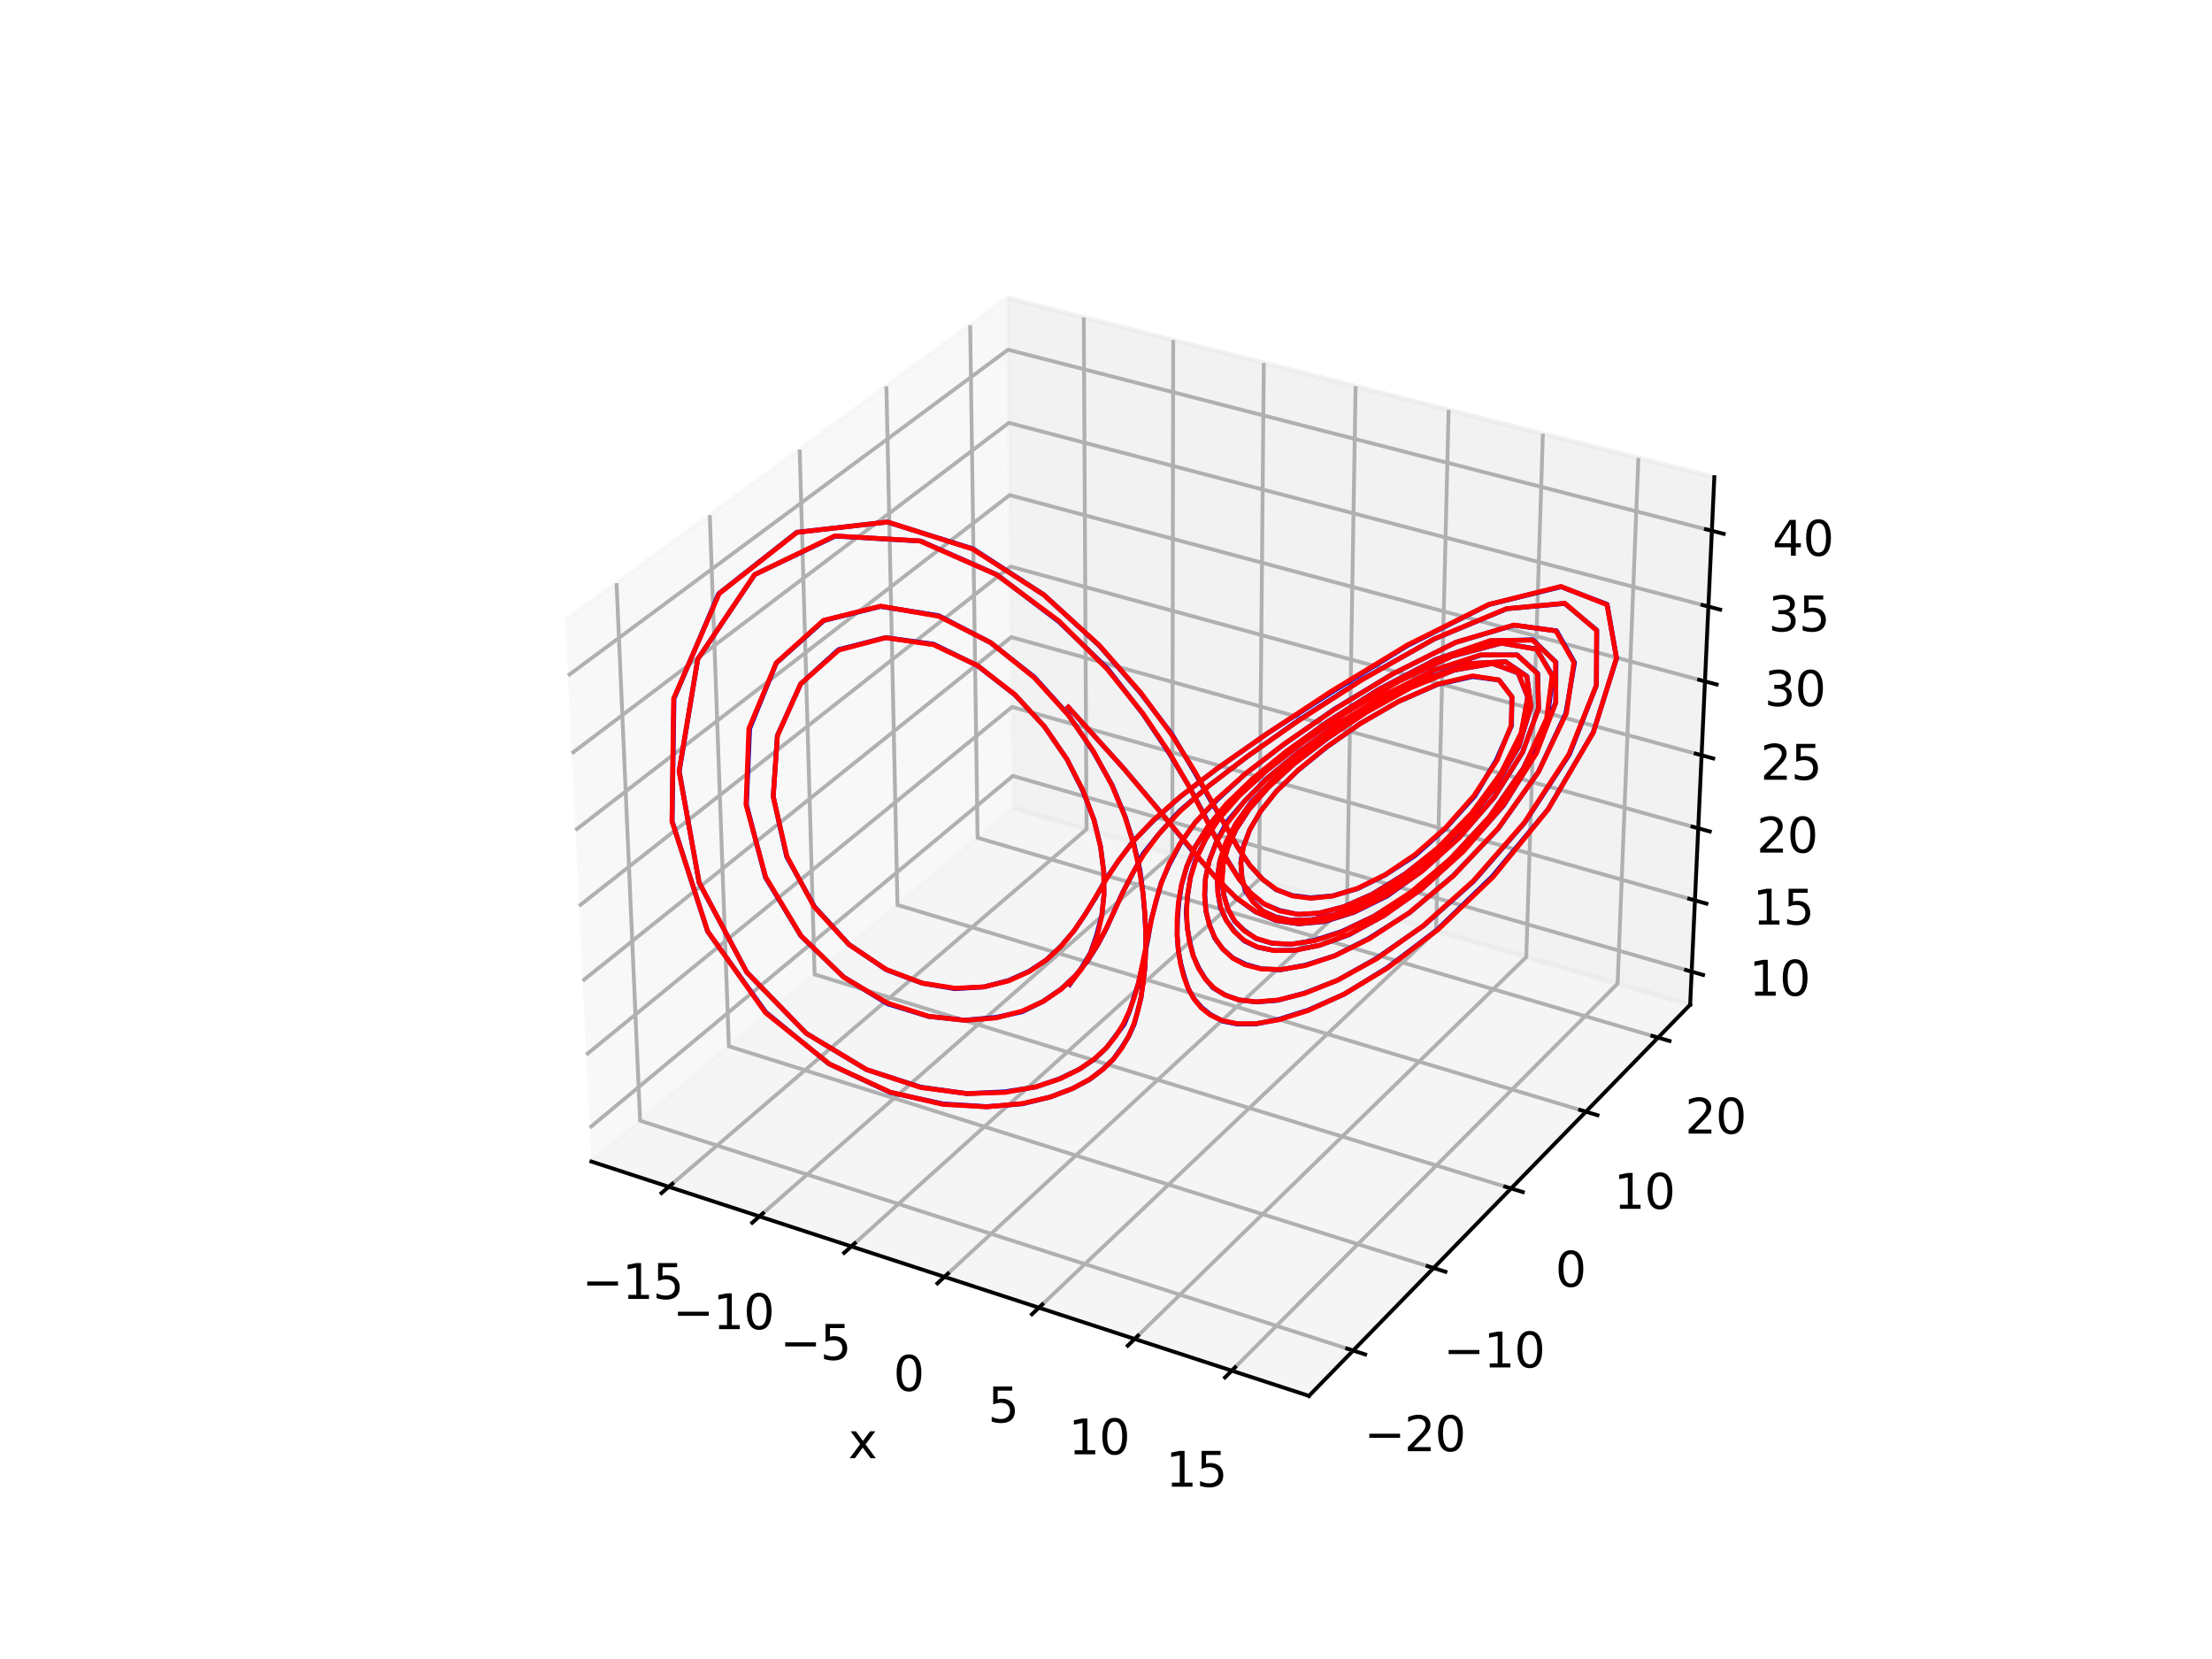 <?xml version="1.0" encoding="utf-8" standalone="no"?>
<!DOCTYPE svg PUBLIC "-//W3C//DTD SVG 1.1//EN"
  "http://www.w3.org/Graphics/SVG/1.1/DTD/svg11.dtd">
<svg xmlns:xlink="http://www.w3.org/1999/xlink" width="460.8pt" height="345.6pt" viewBox="0 0 460.8 345.6" xmlns="http://www.w3.org/2000/svg" version="1.1">
 <defs>
  <style type="text/css">*{stroke-linejoin: round; stroke-linecap: butt}</style>
 </defs>
 <g id="figure_1">
  <g id="patch_1">
   <path d="M 0 345.6 
L 460.8 345.6 
L 460.8 0 
L 0 0 
z
" style="fill: #ffffff"/>
  </g>
  <g id="patch_2">
   <path d="M 103.104 307.584 
L 369.216 307.584 
L 369.216 41.472 
L 103.104 41.472 
z
" style="fill: #ffffff"/>
  </g>
  <g id="pane3d_1">
   <g id="patch_3">
    <path d="M 123.197 241.969 
L 211.076 168.307 
L 209.855 62.074 
L 117.77 129.273 
" style="fill: #f2f2f2; opacity: 0.5; stroke: #f2f2f2; stroke-linejoin: miter"/>
   </g>
  </g>
  <g id="pane3d_2">
   <g id="patch_4">
    <path d="M 211.076 168.307 
L 352.09 209.295 
L 357.123 99.402 
L 209.855 62.074 
" style="fill: #e6e6e6; opacity: 0.5; stroke: #e6e6e6; stroke-linejoin: miter"/>
   </g>
  </g>
  <g id="pane3d_3">
   <g id="patch_5">
    <path d="M 123.197 241.969 
L 272.679 290.79 
L 352.09 209.295 
L 211.076 168.307 
" style="fill: #ececec; opacity: 0.5; stroke: #ececec; stroke-linejoin: miter"/>
   </g>
  </g>
  <g id="axis3d_1">
   <g id="line2d_1">
    <path d="M 123.197 241.969 
L 272.679 290.79 
" style="fill: none; stroke: #000000; stroke-width: 0.8; stroke-linecap: square"/>
   </g>
   <g id="text_1">
    <!-- x -->
    <g transform="translate(176.717 303.768) scale(0.1 -0.1)">
     <defs>
      <path id="DejaVuSans-78" d="M 3513 3500 
L 2247 1797 
L 3578 0 
L 2900 0 
L 1881 1375 
L 863 0 
L 184 0 
L 1544 1831 
L 300 3500 
L 978 3500 
L 1906 2253 
L 2834 3500 
L 3513 3500 
z
" transform="scale(0.016)"/>
     </defs>
     <use xlink:href="#DejaVuSans-78"/>
    </g>
   </g>
   <g id="Line3DCollection_1">
    <path d="M 139.32 247.235 
L 226.346 172.746 
L 225.771 66.108 
" style="fill: none; stroke: #b0b0b0; stroke-width: 0.8"/>
    <path d="M 158.201 253.402 
L 244.209 177.938 
L 244.401 70.831 
" style="fill: none; stroke: #b0b0b0; stroke-width: 0.8"/>
    <path d="M 177.341 259.653 
L 262.297 183.195 
L 263.275 75.614 
" style="fill: none; stroke: #b0b0b0; stroke-width: 0.8"/>
    <path d="M 196.745 265.99 
L 280.613 188.519 
L 282.397 80.462 
" style="fill: none; stroke: #b0b0b0; stroke-width: 0.8"/>
    <path d="M 216.418 272.415 
L 299.162 193.911 
L 301.774 85.373 
" style="fill: none; stroke: #b0b0b0; stroke-width: 0.8"/>
    <path d="M 236.366 278.93 
L 317.948 199.371 
L 321.409 90.35 
" style="fill: none; stroke: #b0b0b0; stroke-width: 0.8"/>
    <path d="M 256.595 285.537 
L 336.977 204.902 
L 341.309 95.394 
" style="fill: none; stroke: #b0b0b0; stroke-width: 0.8"/>
   </g>
   <g id="xtick_1">
    <g id="line2d_2">
     <path d="M 140.078 246.586 
L 137.801 248.535 
" style="fill: none; stroke: #000000; stroke-width: 0.8; stroke-linecap: square"/>
    </g>
    <g id="text_2">
     <!-- −15 -->
     <g transform="translate(121.246 270.593) scale(0.1 -0.1)">
      <defs>
       <path id="DejaVuSans-2212" d="M 678 2272 
L 4684 2272 
L 4684 1741 
L 678 1741 
L 678 2272 
z
" transform="scale(0.016)"/>
       <path id="DejaVuSans-31" d="M 794 531 
L 1825 531 
L 1825 4091 
L 703 3866 
L 703 4441 
L 1819 4666 
L 2450 4666 
L 2450 531 
L 3481 531 
L 3481 0 
L 794 0 
L 794 531 
z
" transform="scale(0.016)"/>
       <path id="DejaVuSans-35" d="M 691 4666 
L 3169 4666 
L 3169 4134 
L 1269 4134 
L 1269 2991 
Q 1406 3038 1543 3061 
Q 1681 3084 1819 3084 
Q 2600 3084 3056 2656 
Q 3513 2228 3513 1497 
Q 3513 744 3044 326 
Q 2575 -91 1722 -91 
Q 1428 -91 1123 -41 
Q 819 9 494 109 
L 494 744 
Q 775 591 1075 516 
Q 1375 441 1709 441 
Q 2250 441 2565 725 
Q 2881 1009 2881 1497 
Q 2881 1984 2565 2268 
Q 2250 2553 1709 2553 
Q 1456 2553 1204 2497 
Q 953 2441 691 2322 
L 691 4666 
z
" transform="scale(0.016)"/>
      </defs>
      <use xlink:href="#DejaVuSans-2212"/>
      <use xlink:href="#DejaVuSans-31" x="83.789"/>
      <use xlink:href="#DejaVuSans-35" x="147.412"/>
     </g>
    </g>
   </g>
   <g id="xtick_2">
    <g id="line2d_3">
     <path d="M 158.951 252.744 
L 156.699 254.72 
" style="fill: none; stroke: #000000; stroke-width: 0.8; stroke-linecap: square"/>
    </g>
    <g id="text_3">
     <!-- −10 -->
     <g transform="translate(140.147 276.89) scale(0.1 -0.1)">
      <defs>
       <path id="DejaVuSans-30" d="M 2034 4250 
Q 1547 4250 1301 3770 
Q 1056 3291 1056 2328 
Q 1056 1369 1301 889 
Q 1547 409 2034 409 
Q 2525 409 2770 889 
Q 3016 1369 3016 2328 
Q 3016 3291 2770 3770 
Q 2525 4250 2034 4250 
z
M 2034 4750 
Q 2819 4750 3233 4129 
Q 3647 3509 3647 2328 
Q 3647 1150 3233 529 
Q 2819 -91 2034 -91 
Q 1250 -91 836 529 
Q 422 1150 422 2328 
Q 422 3509 836 4129 
Q 1250 4750 2034 4750 
z
" transform="scale(0.016)"/>
      </defs>
      <use xlink:href="#DejaVuSans-2212"/>
      <use xlink:href="#DejaVuSans-31" x="83.789"/>
      <use xlink:href="#DejaVuSans-30" x="147.412"/>
     </g>
    </g>
   </g>
   <g id="xtick_3">
    <g id="line2d_4">
     <path d="M 178.082 258.986 
L 175.856 260.989 
" style="fill: none; stroke: #000000; stroke-width: 0.8; stroke-linecap: square"/>
    </g>
    <g id="text_4">
     <!-- −5 -->
     <g transform="translate(162.488 283.274) scale(0.1 -0.1)">
      <use xlink:href="#DejaVuSans-2212"/>
      <use xlink:href="#DejaVuSans-35" x="83.789"/>
     </g>
    </g>
   </g>
   <g id="xtick_4">
    <g id="line2d_5">
     <path d="M 197.476 265.314 
L 195.278 267.345 
" style="fill: none; stroke: #000000; stroke-width: 0.8; stroke-linecap: square"/>
    </g>
    <g id="text_5">
     <!-- 0 -->
     <g transform="translate(186.104 289.746) scale(0.1 -0.1)">
      <use xlink:href="#DejaVuSans-30"/>
     </g>
    </g>
   </g>
   <g id="xtick_5">
    <g id="line2d_6">
     <path d="M 217.14 271.73 
L 214.97 273.789 
" style="fill: none; stroke: #000000; stroke-width: 0.8; stroke-linecap: square"/>
    </g>
    <g id="text_6">
     <!-- 5 -->
     <g transform="translate(205.8 296.309) scale(0.1 -0.1)">
      <use xlink:href="#DejaVuSans-35"/>
     </g>
    </g>
   </g>
   <g id="xtick_6">
    <g id="line2d_7">
     <path d="M 237.078 278.235 
L 234.937 280.323 
" style="fill: none; stroke: #000000; stroke-width: 0.8; stroke-linecap: square"/>
    </g>
    <g id="text_7">
     <!-- 10 -->
     <g transform="translate(222.592 302.963) scale(0.1 -0.1)">
      <use xlink:href="#DejaVuSans-31"/>
      <use xlink:href="#DejaVuSans-30" x="63.623"/>
     </g>
    </g>
   </g>
   <g id="xtick_7">
    <g id="line2d_8">
     <path d="M 257.297 284.832 
L 255.186 286.949 
" style="fill: none; stroke: #000000; stroke-width: 0.8; stroke-linecap: square"/>
    </g>
    <g id="text_8">
     <!-- 15 -->
     <g transform="translate(242.847 309.712) scale(0.1 -0.1)">
      <use xlink:href="#DejaVuSans-31"/>
      <use xlink:href="#DejaVuSans-35" x="63.623"/>
     </g>
    </g>
   </g>
  </g>
  <g id="axis3d_2">
   <g id="line2d_9">
    <path d="M 352.09 209.295 
L 272.679 290.79 
" style="fill: none; stroke: #000000; stroke-width: 0.8; stroke-linecap: square"/>
   </g>
   <g id="Line3DCollection_2">
    <path d="M 128.44 121.487 
L 133.345 233.463 
L 281.885 281.342 
" style="fill: none; stroke: #b0b0b0; stroke-width: 0.8"/>
    <path d="M 147.858 107.316 
L 151.838 217.962 
L 298.637 264.151 
" style="fill: none; stroke: #b0b0b0; stroke-width: 0.8"/>
    <path d="M 166.584 93.651 
L 169.699 202.991 
L 314.787 247.577 
" style="fill: none; stroke: #b0b0b0; stroke-width: 0.8"/>
    <path d="M 184.655 80.464 
L 186.961 188.522 
L 330.368 231.587 
" style="fill: none; stroke: #b0b0b0; stroke-width: 0.8"/>
    <path d="M 202.103 67.731 
L 203.653 174.53 
L 345.41 216.151 
" style="fill: none; stroke: #b0b0b0; stroke-width: 0.8"/>
   </g>
   <g id="xtick_8">
    <g id="line2d_10">
     <path d="M 280.634 280.939 
L 284.392 282.15 
" style="fill: none; stroke: #000000; stroke-width: 0.8; stroke-linecap: square"/>
    </g>
    <g id="text_9">
     <!-- −20 -->
     <g transform="translate(284.164 302.308) scale(0.1 -0.1)">
      <defs>
       <path id="DejaVuSans-32" d="M 1228 531 
L 3431 531 
L 3431 0 
L 469 0 
L 469 531 
Q 828 903 1448 1529 
Q 2069 2156 2228 2338 
Q 2531 2678 2651 2914 
Q 2772 3150 2772 3378 
Q 2772 3750 2511 3984 
Q 2250 4219 1831 4219 
Q 1534 4219 1204 4116 
Q 875 4013 500 3803 
L 500 4441 
Q 881 4594 1212 4672 
Q 1544 4750 1819 4750 
Q 2544 4750 2975 4387 
Q 3406 4025 3406 3419 
Q 3406 3131 3298 2873 
Q 3191 2616 2906 2266 
Q 2828 2175 2409 1742 
Q 1991 1309 1228 531 
z
" transform="scale(0.016)"/>
      </defs>
      <use xlink:href="#DejaVuSans-2212"/>
      <use xlink:href="#DejaVuSans-32" x="83.789"/>
      <use xlink:href="#DejaVuSans-30" x="147.412"/>
     </g>
    </g>
   </g>
   <g id="xtick_9">
    <g id="line2d_11">
     <path d="M 297.401 263.762 
L 301.111 264.93 
" style="fill: none; stroke: #000000; stroke-width: 0.8; stroke-linecap: square"/>
    </g>
    <g id="text_10">
     <!-- −10 -->
     <g transform="translate(300.691 284.862) scale(0.1 -0.1)">
      <use xlink:href="#DejaVuSans-2212"/>
      <use xlink:href="#DejaVuSans-31" x="83.789"/>
      <use xlink:href="#DejaVuSans-30" x="147.412"/>
     </g>
    </g>
   </g>
   <g id="xtick_10">
    <g id="line2d_12">
     <path d="M 313.567 247.202 
L 317.231 248.328 
" style="fill: none; stroke: #000000; stroke-width: 0.8; stroke-linecap: square"/>
    </g>
    <g id="text_11">
     <!-- 0 -->
     <g transform="translate(323.995 268.043) scale(0.1 -0.1)">
      <use xlink:href="#DejaVuSans-30"/>
     </g>
    </g>
   </g>
   <g id="xtick_11">
    <g id="line2d_13">
     <path d="M 329.163 231.225 
L 332.781 232.312 
" style="fill: none; stroke: #000000; stroke-width: 0.8; stroke-linecap: square"/>
    </g>
    <g id="text_12">
     <!-- 10 -->
     <g transform="translate(336.185 251.817) scale(0.1 -0.1)">
      <use xlink:href="#DejaVuSans-31"/>
      <use xlink:href="#DejaVuSans-30" x="63.623"/>
     </g>
    </g>
   </g>
   <g id="xtick_12">
    <g id="line2d_14">
     <path d="M 344.219 215.801 
L 347.793 216.851 
" style="fill: none; stroke: #000000; stroke-width: 0.8; stroke-linecap: square"/>
    </g>
    <g id="text_13">
     <!-- 20 -->
     <g transform="translate(351.024 236.153) scale(0.1 -0.1)">
      <use xlink:href="#DejaVuSans-32"/>
      <use xlink:href="#DejaVuSans-30" x="63.623"/>
     </g>
    </g>
   </g>
  </g>
  <g id="axis3d_3">
   <g id="line2d_15">
    <path d="M 352.09 209.295 
L 357.123 99.402 
" style="fill: none; stroke: #000000; stroke-width: 0.8; stroke-linecap: square"/>
   </g>
   <g id="Line3DCollection_3">
    <path d="M 352.406 202.412 
L 211 161.641 
L 122.858 234.922 
" style="fill: none; stroke: #b0b0b0; stroke-width: 0.8"/>
    <path d="M 353.085 187.567 
L 210.834 147.268 
L 122.126 219.718 
" style="fill: none; stroke: #b0b0b0; stroke-width: 0.8"/>
    <path d="M 353.773 172.543 
L 210.667 132.729 
L 121.384 204.322 
" style="fill: none; stroke: #b0b0b0; stroke-width: 0.8"/>
    <path d="M 354.47 157.334 
L 210.498 118.021 
L 120.633 188.73 
" style="fill: none; stroke: #b0b0b0; stroke-width: 0.8"/>
    <path d="M 355.175 141.939 
L 210.327 103.141 
L 119.873 172.94 
" style="fill: none; stroke: #b0b0b0; stroke-width: 0.8"/>
    <path d="M 355.889 126.353 
L 210.154 88.086 
L 119.103 156.947 
" style="fill: none; stroke: #b0b0b0; stroke-width: 0.8"/>
    <path d="M 356.611 110.574 
L 209.979 72.853 
L 118.323 140.747 
" style="fill: none; stroke: #b0b0b0; stroke-width: 0.8"/>
   </g>
   <g id="xtick_13">
    <g id="line2d_16">
     <path d="M 351.219 202.07 
L 354.782 203.097 
" style="fill: none; stroke: #000000; stroke-width: 0.8; stroke-linecap: square"/>
    </g>
    <g id="text_14">
     <!-- 10 -->
     <g transform="translate(364.342 207.419) scale(0.1 -0.1)">
      <use xlink:href="#DejaVuSans-31"/>
      <use xlink:href="#DejaVuSans-30" x="63.623"/>
     </g>
    </g>
   </g>
   <g id="xtick_14">
    <g id="line2d_17">
     <path d="M 351.891 187.229 
L 355.477 188.245 
" style="fill: none; stroke: #000000; stroke-width: 0.8; stroke-linecap: square"/>
    </g>
    <g id="text_15">
     <!-- 15 -->
     <g transform="translate(365.13 192.603) scale(0.1 -0.1)">
      <use xlink:href="#DejaVuSans-31"/>
      <use xlink:href="#DejaVuSans-35" x="63.623"/>
     </g>
    </g>
   </g>
   <g id="xtick_15">
    <g id="line2d_18">
     <path d="M 352.571 172.208 
L 356.18 173.212 
" style="fill: none; stroke: #000000; stroke-width: 0.8; stroke-linecap: square"/>
    </g>
    <g id="text_16">
     <!-- 20 -->
     <g transform="translate(365.927 177.609) scale(0.1 -0.1)">
      <use xlink:href="#DejaVuSans-32"/>
      <use xlink:href="#DejaVuSans-30" x="63.623"/>
     </g>
    </g>
   </g>
   <g id="xtick_16">
    <g id="line2d_19">
     <path d="M 353.26 157.004 
L 356.892 157.996 
" style="fill: none; stroke: #000000; stroke-width: 0.8; stroke-linecap: square"/>
    </g>
    <g id="text_17">
     <!-- 25 -->
     <g transform="translate(366.734 162.432) scale(0.1 -0.1)">
      <use xlink:href="#DejaVuSans-32"/>
      <use xlink:href="#DejaVuSans-35" x="63.623"/>
     </g>
    </g>
   </g>
   <g id="xtick_17">
    <g id="line2d_20">
     <path d="M 353.958 141.613 
L 357.612 142.592 
" style="fill: none; stroke: #000000; stroke-width: 0.8; stroke-linecap: square"/>
    </g>
    <g id="text_18">
     <!-- 30 -->
     <g transform="translate(367.551 147.069) scale(0.1 -0.1)">
      <defs>
       <path id="DejaVuSans-33" d="M 2597 2516 
Q 3050 2419 3304 2112 
Q 3559 1806 3559 1356 
Q 3559 666 3084 287 
Q 2609 -91 1734 -91 
Q 1441 -91 1130 -33 
Q 819 25 488 141 
L 488 750 
Q 750 597 1062 519 
Q 1375 441 1716 441 
Q 2309 441 2620 675 
Q 2931 909 2931 1356 
Q 2931 1769 2642 2001 
Q 2353 2234 1838 2234 
L 1294 2234 
L 1294 2753 
L 1863 2753 
Q 2328 2753 2575 2939 
Q 2822 3125 2822 3475 
Q 2822 3834 2567 4026 
Q 2313 4219 1838 4219 
Q 1578 4219 1281 4162 
Q 984 4106 628 3988 
L 628 4550 
Q 988 4650 1302 4700 
Q 1616 4750 1894 4750 
Q 2613 4750 3031 4423 
Q 3450 4097 3450 3541 
Q 3450 3153 3228 2886 
Q 3006 2619 2597 2516 
z
" transform="scale(0.016)"/>
      </defs>
      <use xlink:href="#DejaVuSans-33"/>
      <use xlink:href="#DejaVuSans-30" x="63.623"/>
     </g>
    </g>
   </g>
   <g id="xtick_18">
    <g id="line2d_21">
     <path d="M 354.663 126.032 
L 358.342 126.997 
" style="fill: none; stroke: #000000; stroke-width: 0.8; stroke-linecap: square"/>
    </g>
    <g id="text_19">
     <!-- 35 -->
     <g transform="translate(368.378 131.516) scale(0.1 -0.1)">
      <use xlink:href="#DejaVuSans-33"/>
      <use xlink:href="#DejaVuSans-35" x="63.623"/>
     </g>
    </g>
   </g>
   <g id="xtick_19">
    <g id="line2d_22">
     <path d="M 355.378 110.256 
L 359.08 111.209 
" style="fill: none; stroke: #000000; stroke-width: 0.8; stroke-linecap: square"/>
    </g>
    <g id="text_20">
     <!-- 40 -->
     <g transform="translate(369.215 115.77) scale(0.1 -0.1)">
      <defs>
       <path id="DejaVuSans-34" d="M 2419 4116 
L 825 1625 
L 2419 1625 
L 2419 4116 
z
M 2253 4666 
L 3047 4666 
L 3047 1625 
L 3713 1625 
L 3713 1100 
L 3047 1100 
L 3047 0 
L 2419 0 
L 2419 1100 
L 313 1100 
L 313 1709 
L 2253 4666 
z
" transform="scale(0.016)"/>
      </defs>
      <use xlink:href="#DejaVuSans-34"/>
      <use xlink:href="#DejaVuSans-30" x="63.623"/>
     </g>
    </g>
   </g>
  </g>
  <g id="axes_1">
   <g id="line2d_23">
    <path d="M 222.557 147.325 
L 234.082 160.068 
L 242.335 169.835 
L 248.393 177.264 
L 253.362 182.89 
L 257.528 187.065 
L 261.472 189.911 
L 265.852 191.778 
L 270.556 192.456 
L 275.925 191.974 
L 282.013 190.074 
L 288.899 186.686 
L 296.279 181.419 
L 303.882 174.592 
L 311.21 166.192 
L 317.2 156.702 
L 320.486 147.574 
L 320.341 140.302 
L 316.042 136.423 
L 308.498 136.47 
L 298.762 139.591 
L 288.542 144.839 
L 278.863 150.751 
L 270.747 156.508 
L 264.217 161.891 
L 259.335 166.8 
L 255.578 171.239 
L 253.363 175.458 
L 251.906 179.262 
L 251.11 183.07 
L 250.983 186.445 
L 251.216 189.813 
L 251.968 192.677 
L 253.06 195.436 
L 254.681 197.625 
L 256.782 199.538 
L 259.507 200.895 
L 262.832 201.831 
L 266.802 202.012 
L 271.9 201.067 
L 277.986 199.126 
L 285.08 195.552 
L 293.657 190.112 
L 302.672 182.479 
L 312.114 172.604 
L 320.464 160.822 
L 326.195 148.604 
L 328.001 138.019 
L 324.238 131.412 
L 315.386 130.238 
L 303.262 133.814 
L 290.152 140.383 
L 277.948 147.738 
L 267.704 154.887 
L 259.462 161.179 
L 253.562 166.589 
L 248.911 171.406 
L 245.844 175.828 
L 243.611 180.041 
L 241.875 183.978 
L 239.819 191.569 
L 239.222 195.169 
L 237.881 201.729 
L 237.153 204.852 
L 235.31 210.637 
L 234.185 213.383 
L 230.533 218.244 
L 227.993 220.641 
L 224.926 222.698 
L 220.789 224.704 
L 215.706 226.458 
L 209.265 227.454 
L 201.459 227.824 
L 191.83 226.483 
L 180.526 222.83 
L 167.956 215.263 
L 155.57 202.531 
L 145.635 183.874 
L 141.5 160.655 
L 145.357 137.306 
L 157.241 119.672 
L 173.986 111.681 
L 191.78 112.707 
L 207.67 119.718 
L 220.617 129.514 
L 230.716 139.277 
L 238.075 148.695 
L 243.566 156.904 
L 247.819 164.007 
L 250.935 169.859 
L 253.574 175.261 
L 255.853 179.43 
L 258.111 183.091 
L 260.49 185.998 
L 263.254 188.285 
L 266.596 189.678 
L 270.475 190.503 
L 274.761 190.227 
L 280.008 188.865 
L 285.931 186.236 
L 292.663 182.073 
L 299.704 176.595 
L 306.586 169.459 
L 312.691 161.094 
L 316.982 152.715 
L 318.242 145.209 
L 316.244 140.203 
L 310.895 138.206 
L 302.928 139.61 
L 293.74 143.157 
L 284.6 148.317 
L 276.542 153.815 
L 269.646 159.052 
L 264.289 163.936 
L 260.275 168.524 
L 257.524 172.739 
L 255.76 176.538 
L 254.776 180.04 
L 254.509 183.444 
L 254.998 186.573 
L 255.781 189.355 
L 257.198 191.917 
L 259.173 193.788 
L 261.628 195.508 
L 264.974 196.506 
L 268.94 196.708 
L 273.727 195.929 
L 279.478 194.061 
L 286.184 190.881 
L 293.984 185.99 
L 302.131 178.973 
L 310.238 170.226 
L 317.335 160.054 
L 322.366 149.71 
L 323.405 140.743 
L 320.079 135.197 
L 312.806 133.973 
L 302.408 136.734 
L 291.276 141.963 
L 280.473 148.358 
L 271.193 154.768 
L 263.827 160.522 
L 258.046 165.782 
L 253.876 170.397 
L 251.145 174.842 
L 249.101 178.924 
L 247.968 182.776 
L 247.419 186.51 
L 247.093 189.914 
L 247.354 193.318 
L 247.858 196.228 
L 248.583 199.115 
L 249.716 201.65 
L 251.1 203.892 
L 252.683 205.778 
L 255.289 207.306 
L 258.068 208.3 
L 261.703 208.725 
L 266.17 208.387 
L 271.813 206.868 
L 278.62 204.21 
L 286.789 199.632 
L 296.526 192.863 
L 306.944 183.615 
L 317.581 171.419 
L 326.939 157.136 
L 332.574 142.716 
L 332.643 131.292 
L 325.948 125.707 
L 313.876 126.813 
L 298.8 133.107 
L 283.572 141.636 
L 270.301 150.19 
L 259.883 157.57 
L 251.82 163.69 
L 245.687 168.987 
L 241.493 173.643 
L 238.121 177.891 
L 233.888 185.879 
L 230.44 193.501 
L 228.669 196.843 
L 226.565 200.188 
L 224.012 203.264 
L 221.011 206.063 
L 217.23 208.647 
L 212.937 210.754 
L 207.507 211.941 
L 200.968 212.531 
L 193.443 211.737 
L 184.922 209.108 
L 175.737 203.523 
L 166.849 194.964 
L 159.452 182.741 
L 155.489 167.614 
L 156.154 151.792 
L 161.71 138.13 
L 171.632 129.259 
L 183.412 126.333 
L 195.518 128.256 
L 206.351 133.861 
L 215.451 141.043 
L 222.591 148.945 
L 227.732 156.556 
L 231.693 163.588 
L 234.382 170.094 
L 236.252 175.971 
L 237.474 181.242 
L 238.111 186.12 
L 238.496 190.589 
L 238.677 194.522 
L 238.669 198.254 
L 238.493 201.804 
L 237.692 207.895 
L 236.307 213.282 
L 235.114 215.909 
L 233.669 218.193 
L 231.967 220.599 
L 229.764 222.729 
L 226.989 224.881 
L 223.377 226.786 
L 218.77 228.532 
L 212.985 229.94 
L 205.54 230.536 
L 196.489 229.978 
L 185.482 227.582 
L 172.664 221.6 
L 159.54 210.9 
L 147.393 193.997 
L 140.006 171.041 
L 140.403 145.549 
L 149.715 123.682 
L 165.983 110.888 
L 184.856 108.749 
L 202.713 114.346 
L 217.459 123.906 
L 228.972 134.46 
L 237.546 144.293 
L 244.193 153.058 
L 248.708 160.598 
L 252.295 166.929 
L 255.405 172.165 
L 257.94 176.688 
L 260.369 180.286 
L 263.125 183.259 
L 265.838 185.329 
L 269.276 186.565 
L 273.058 187.038 
L 277.618 186.626 
L 282.836 185.108 
L 288.531 182.282 
L 294.793 178.219 
L 301.139 172.544 
L 307.254 165.769 
L 311.726 158.339 
L 314.88 151.161 
L 314.932 145.099 
L 312.286 141.668 
L 306.805 140.932 
L 299.453 142.578 
L 291.238 146.181 
L 283.333 150.741 
L 276.251 155.726 
L 270.468 160.429 
L 265.874 164.843 
L 262.56 169.069 
L 260.329 172.89 
L 258.949 176.556 
L 258.472 179.74 
L 258.728 182.778 
L 259.389 185.524 
L 261.068 187.897 
L 263.04 189.769 
L 265.71 190.984 
L 268.914 191.709 
L 273.179 191.599 
L 278.069 190.537 
L 283.86 188.23 
L 290.374 184.421 
L 297.369 179.186 
L 304.658 172.464 
L 311.272 164.245 
L 316.405 155.539 
L 318.924 147.199 
L 318.09 140.878 
L 313.632 137.839 
L 306.204 138.23 
L 296.936 141.385 
L 287.499 146.395 
L 278.633 151.894 
L 271.131 157.294 
L 265.301 162.525 
L 260.678 167.073 
L 257.51 171.514 
L 255.477 175.471 
L 254.146 179.2 
L 253.552 182.844 
L 253.751 186.044 
L 254.209 189.011 
L 255.45 191.701 
L 257.148 193.98 
L 259.194 195.995 
L 261.967 197.321 
L 265.505 198.027 
L 269.768 197.933 
L 274.944 196.907 
L 281.051 194.709 
L 288.228 190.764 
L 296.265 185.115 
L 304.74 177.386 
L 313.213 167.801 
L 320.021 156.867 
L 324.085 146.344 
L 324.133 137.934 
L 319.308 133.28 
L 310.453 133.506 
L 299.195 137.34 
L 287.364 143.522 
L 276.673 150.26 
L 267.866 156.662 
L 260.89 162.417 
L 255.576 167.508 
L 251.722 172.092 
L 248.951 176.423 
L 247.264 180.44 
L 246.145 184.307 
L 245.571 187.992 
L 245.299 191.379 
L 245.219 194.85 
L 245.458 197.934 
L 246.001 200.817 
L 246.713 203.457 
L 247.565 205.979 
L 248.738 208.071 
L 250.343 209.901 
L 252.209 211.384 
L 254.771 212.731 
L 257.77 213.329 
L 261.55 213.316 
L 266.381 212.364 
L 272.538 210.421 
L 280.048 207.092 
L 288.94 201.631 
L 299.378 193.715 
L 310.874 182.606 
L 322.492 168.592 
L 331.928 152.524 
L 336.757 137.127 
L 334.793 125.909 
L 325.202 122.233 
L 310.184 125.93 
L 293.2 134.476 
L 277.407 144.168 
L 263.983 152.806 
L 253.583 160.095 
L 245.931 165.935 
L 240.327 170.907 
L 236.029 175.271 
L 232.966 179.372 
L 230.356 183.156 
L 228.241 186.981 
L 226.071 190.453 
L 223.73 193.923 
L 221.037 197.072 
L 218.019 199.942 
L 214.379 202.332 
L 210.112 204.26 
L 205.001 205.588 
L 198.954 205.959 
L 192.142 204.824 
L 184.625 202.009 
L 176.818 196.717 
L 169.668 188.871 
L 163.88 178.457 
L 161.085 165.925 
L 161.934 153.236 
L 166.798 142.464 
L 174.69 135.337 
L 184.487 132.827 
L 194.488 134.204 
L 203.603 138.653 
L 211.428 144.734 
L 217.544 151.307 
L 222.243 158.133 
L 225.558 164.703 
L 227.918 170.804 
L 229.27 176.38 
L 229.94 181.612 
L 229.98 186.398 
L 229.521 190.671 
L 228.483 194.675 
L 227.161 198.508 
L 225.167 201.828 
L 222.836 205.122 
L 222.836 205.122 
" clip-path="url(#pdfe824a8a2)" style="fill: none; stroke: #0000cc; stroke-linecap: square"/>
   </g>
   <g id="line2d_24">
    <path d="M 222.565 147.31 
L 234.089 160.098 
L 253.291 182.897 
L 257.551 187.037 
L 261.64 189.952 
L 265.893 191.744 
L 270.573 192.421 
L 275.879 191.902 
L 281.932 190.034 
L 288.752 186.626 
L 296.21 181.493 
L 303.939 174.568 
L 311.263 166.063 
L 317.188 156.648 
L 320.533 147.551 
L 320.288 140.362 
L 316.074 136.472 
L 308.444 136.409 
L 298.721 139.601 
L 288.457 144.787 
L 278.895 150.707 
L 270.746 156.539 
L 264.248 161.928 
L 259.337 166.823 
L 255.802 171.301 
L 253.4 175.457 
L 251.902 179.355 
L 251.12 183.028 
L 250.918 186.483 
L 251.203 189.704 
L 251.926 192.663 
L 253.076 195.324 
L 254.67 197.646 
L 256.756 199.567 
L 259.411 201.007 
L 262.737 201.857 
L 266.858 201.97 
L 271.908 201.149 
L 278.01 199.128 
L 285.249 195.576 
L 293.583 190.134 
L 302.743 182.488 
L 312.089 172.561 
L 320.479 160.824 
L 326.311 148.58 
L 327.876 137.998 
L 324.123 131.428 
L 315.353 130.204 
L 303.277 133.812 
L 290.191 140.354 
L 277.978 147.802 
L 267.669 154.871 
L 259.538 161.106 
L 253.415 166.541 
L 248.949 171.38 
L 245.759 175.823 
L 243.507 180.01 
L 241.913 184.012 
L 240.761 187.859 
L 239.885 191.559 
L 237.136 204.845 
L 236.294 207.79 
L 235.276 210.596 
L 234.019 213.274 
L 232.447 215.831 
L 230.471 218.272 
L 227.972 220.592 
L 224.808 222.771 
L 220.8 224.751 
L 215.736 226.421 
L 209.372 227.567 
L 201.461 227.816 
L 191.822 226.547 
L 180.485 222.799 
L 167.942 215.256 
L 155.531 202.501 
L 145.649 183.834 
L 141.457 160.643 
L 145.356 137.309 
L 157.175 119.724 
L 173.892 111.636 
L 191.614 112.684 
L 207.566 119.708 
L 220.584 129.352 
L 230.619 139.367 
L 238.113 148.663 
L 243.639 156.864 
L 247.749 163.942 
L 255.818 179.492 
L 258.106 183.108 
L 260.554 186.033 
L 263.32 188.266 
L 266.54 189.769 
L 270.337 190.459 
L 274.812 190.215 
L 280.033 188.877 
L 286.005 186.257 
L 292.635 182.172 
L 299.663 176.512 
L 306.589 169.36 
L 312.646 161.126 
L 316.864 152.663 
L 318.269 145.224 
L 316.248 140.129 
L 310.881 138.237 
L 302.99 139.553 
L 293.853 143.29 
L 284.727 148.343 
L 276.507 153.783 
L 269.655 159.06 
L 264.288 163.961 
L 260.312 168.466 
L 257.541 172.627 
L 255.776 176.501 
L 254.839 180.122 
L 254.593 183.496 
L 254.942 186.604 
L 255.831 189.414 
L 257.244 191.878 
L 259.2 193.934 
L 261.747 195.5 
L 264.961 196.469 
L 268.935 196.697 
L 273.766 196 
L 279.534 194.145 
L 286.269 190.861 
L 293.881 185.872 
L 302.075 178.978 
L 310.237 170.21 
L 317.374 160.063 
L 322.177 149.687 
L 323.334 140.815 
L 320.08 135.239 
L 312.69 133.971 
L 302.478 136.681 
L 291.236 142.005 
L 280.517 148.389 
L 271.267 154.737 
L 263.832 160.556 
L 258.165 165.772 
L 254.029 170.49 
L 251.132 174.841 
L 249.202 178.921 
L 248.007 182.788 
L 247.374 186.464 
L 247.177 189.949 
L 247.334 193.229 
L 247.801 196.287 
L 248.562 199.1 
L 249.63 201.643 
L 251.043 203.885 
L 252.86 205.785 
L 255.164 207.283 
L 258.064 208.294 
L 261.694 208.698 
L 266.219 208.324 
L 271.817 206.932 
L 278.659 204.193 
L 286.86 199.684 
L 296.389 192.932 
L 306.907 183.516 
L 317.563 171.348 
L 326.823 157.137 
L 332.542 142.78 
L 332.592 131.322 
L 325.985 125.666 
L 313.815 126.802 
L 298.732 133.104 
L 283.641 141.677 
L 270.434 150.188 
L 259.831 157.588 
L 251.76 163.77 
L 245.806 169.024 
L 241.468 173.681 
L 238.28 177.979 
L 235.855 182.058 
L 233.891 185.983 
L 230.436 193.415 
L 228.598 196.896 
L 226.501 200.193 
L 224.016 203.275 
L 221.017 206.099 
L 217.364 208.591 
L 212.912 210.636 
L 207.516 212.051 
L 201.061 212.554 
L 193.501 211.722 
L 184.941 208.973 
L 175.783 203.597 
L 166.858 194.925 
L 159.506 182.702 
L 155.407 167.634 
L 156.002 151.773 
L 161.699 138.096 
L 171.513 129.25 
L 183.463 126.263 
L 195.563 128.379 
L 206.433 133.903 
L 215.443 141.152 
L 222.5 148.919 
L 227.796 156.509 
L 231.636 163.603 
L 234.335 170.093 
L 236.173 175.978 
L 237.377 181.305 
L 238.12 186.139 
L 238.528 190.543 
L 238.688 194.576 
L 238.659 198.288 
L 238.471 201.722 
L 238.138 204.916 
L 237.658 207.902 
L 237.014 210.707 
L 236.179 213.357 
L 235.109 215.872 
L 233.744 218.271 
L 232.004 220.565 
L 229.785 222.762 
L 226.954 224.854 
L 223.344 226.807 
L 218.747 228.542 
L 212.912 229.897 
L 205.567 230.576 
L 196.462 230.065 
L 185.471 227.519 
L 172.819 221.677 
L 159.454 210.959 
L 147.428 194.011 
L 139.983 171.106 
L 140.33 145.525 
L 149.827 123.646 
L 166.033 110.907 
L 184.877 108.736 
L 202.604 114.379 
L 217.431 123.914 
L 228.987 134.407 
L 237.663 144.311 
L 244.067 153.053 
L 248.813 160.546 
L 257.923 176.654 
L 260.406 180.29 
L 263.014 183.169 
L 265.913 185.297 
L 269.242 186.642 
L 273.112 187.132 
L 277.605 186.657 
L 282.755 185.076 
L 288.519 182.243 
L 294.741 178.045 
L 301.101 172.475 
L 307.069 165.732 
L 311.909 158.333 
L 314.797 151.142 
L 315.013 145.248 
L 312.247 141.633 
L 306.783 140.797 
L 299.44 142.544 
L 291.301 146.154 
L 283.352 150.755 
L 276.278 155.644 
L 270.423 160.414 
L 265.871 164.897 
L 262.55 169.058 
L 260.317 172.913 
L 259.016 176.49 
L 258.514 179.797 
L 258.71 182.82 
L 259.537 185.52 
L 260.967 187.845 
L 263.002 189.722 
L 265.674 191.063 
L 269.039 191.75 
L 273.158 191.635 
L 278.084 190.534 
L 283.835 188.24 
L 290.345 184.538 
L 297.412 179.262 
L 304.616 172.392 
L 311.258 164.199 
L 316.378 155.4 
L 318.923 147.18 
L 318.069 140.955 
L 313.617 137.856 
L 306.191 138.207 
L 297.026 141.402 
L 287.496 146.314 
L 278.676 151.866 
L 271.177 157.354 
L 265.206 162.471 
L 260.707 167.163 
L 257.5 171.48 
L 255.374 175.49 
L 254.129 179.24 
L 253.606 182.751 
L 253.688 186.018 
L 254.303 189.014 
L 255.421 191.699 
L 257.045 194.02 
L 259.214 195.911 
L 261.99 197.285 
L 265.461 198.025 
L 269.732 197.974 
L 274.91 196.925 
L 281.078 194.622 
L 288.249 190.771 
L 296.295 185.081 
L 304.843 177.372 
L 313.147 167.767 
L 320.051 156.951 
L 324.118 146.338 
L 324.032 137.878 
L 319.258 133.359 
L 310.437 133.456 
L 299.23 137.383 
L 287.539 143.492 
L 276.824 150.211 
L 267.846 156.603 
L 260.789 162.342 
L 255.496 167.455 
L 251.676 172.09 
L 249.017 176.388 
L 247.24 180.443 
L 246.119 184.304 
L 245.482 187.987 
L 245.21 191.492 
L 245.221 194.809 
L 245.468 197.923 
L 245.93 200.822 
L 246.608 203.493 
L 247.523 205.919 
L 248.711 208.079 
L 250.232 209.944 
L 252.164 211.472 
L 254.611 212.599 
L 257.7 213.236 
L 261.591 213.244 
L 266.471 212.426 
L 272.55 210.501 
L 280.029 207.083 
L 289.038 201.672 
L 299.524 193.695 
L 311.037 182.687 
L 322.49 168.624 
L 331.927 152.574 
L 336.745 137.073 
L 334.757 125.972 
L 325.156 122.167 
L 310.154 125.911 
L 293.193 134.361 
L 277.23 144.063 
L 263.925 152.846 
L 253.589 160.063 
L 245.888 165.925 
L 240.248 170.869 
L 236.102 175.268 
L 232.958 179.353 
L 230.423 183.242 
L 226.014 190.548 
L 223.705 193.929 
L 221.099 197.075 
L 218.051 199.924 
L 214.428 202.388 
L 210.105 204.338 
L 204.975 205.588 
L 198.975 205.867 
L 192.13 204.808 
L 184.612 201.944 
L 176.851 196.772 
L 169.597 188.908 
L 163.93 178.377 
L 161.07 165.947 
L 161.958 153.262 
L 166.778 142.48 
L 174.748 135.427 
L 184.471 132.847 
L 194.46 134.301 
L 203.629 138.649 
L 211.392 144.661 
L 217.575 151.369 
L 222.253 158.153 
L 225.614 164.673 
L 227.882 170.776 
L 229.263 176.416 
L 229.923 181.601 
L 229.987 186.362 
L 229.536 190.741 
L 228.609 194.773 
L 227.205 198.486 
L 225.305 201.901 
L 222.819 205.007 
L 222.819 205.007 
" clip-path="url(#pdfe824a8a2)" style="fill: none; stroke: #ff0000; stroke-linecap: square"/>
   </g>
  </g>
 </g>
 <defs>
  <clipPath id="pdfe824a8a2">
   <rect x="103.104" y="41.472" width="266.112" height="266.112"/>
  </clipPath>
 </defs>
</svg>
